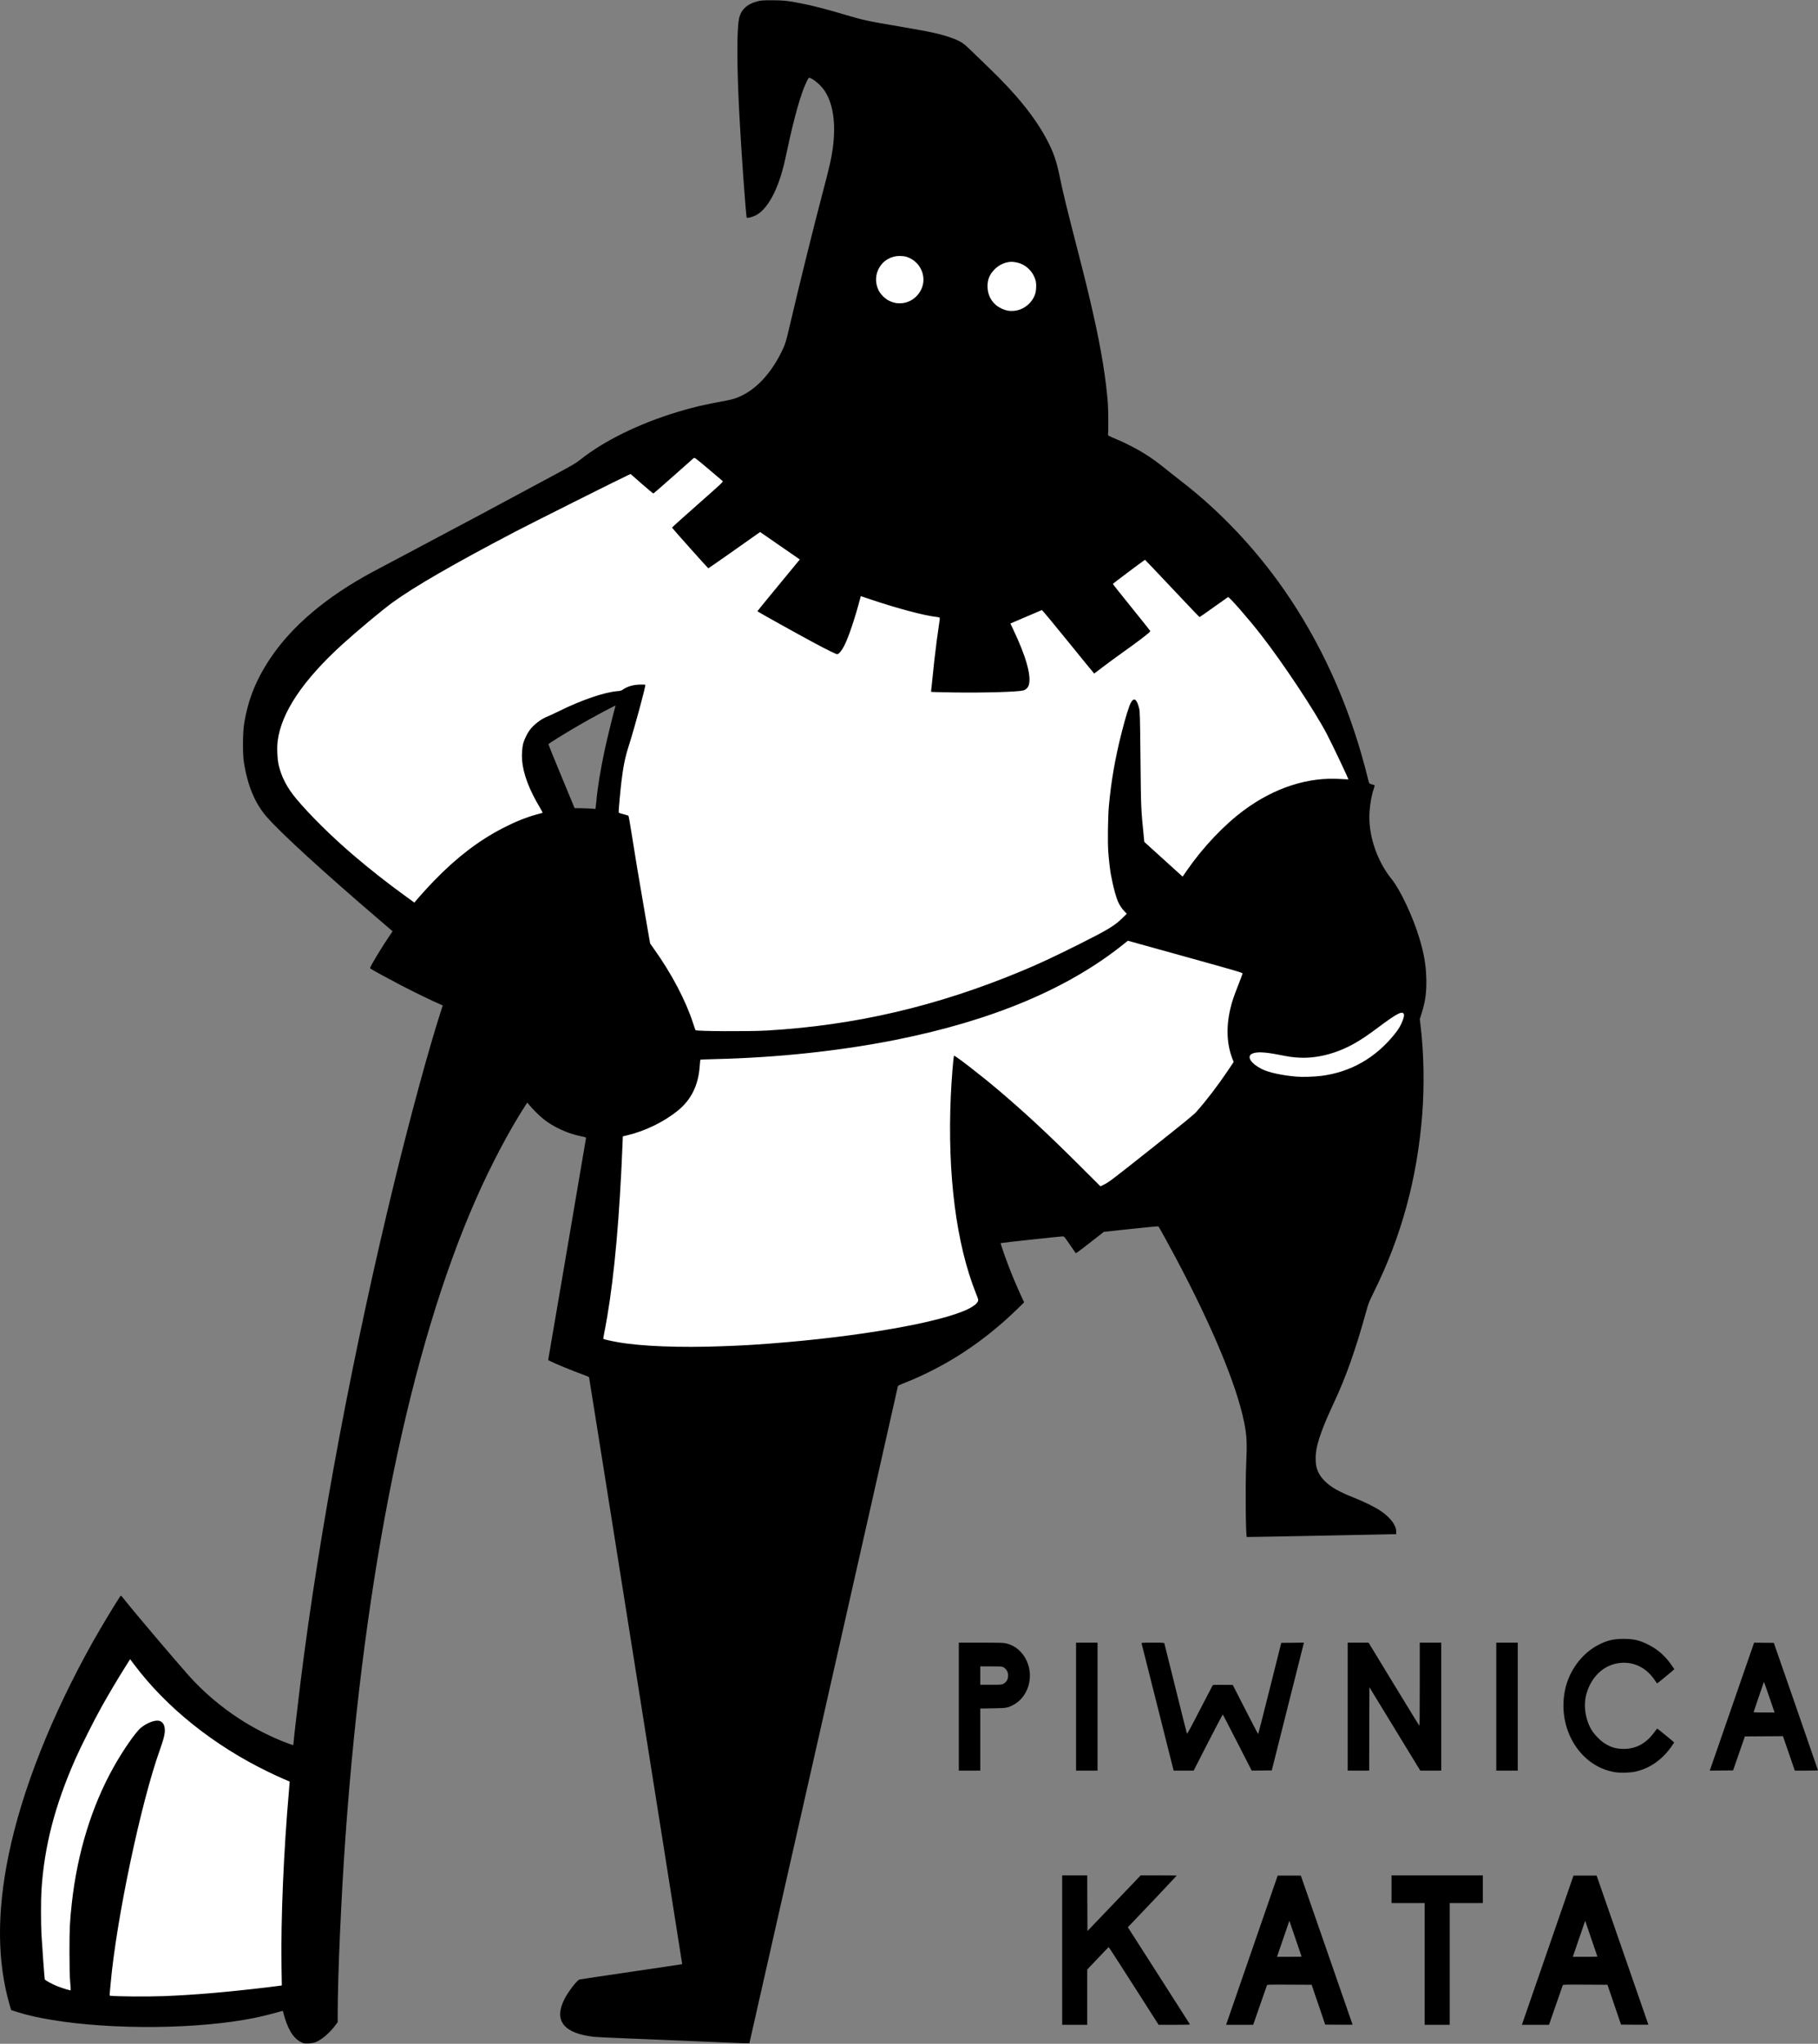 <?xml version="1.0" encoding="UTF-8" standalone="no"?>
<!-- Created with Inkscape (http://www.inkscape.org/) -->

<svg width="700" height="787" viewBox="0 0 185.208 208.227" version="1.1" id="svg1" xml:space="preserve" sodipodi:docname="logo_.svg" inkscape:version="1.3.1 (9b9bdc1480, 2023-11-25, custom)" xmlns:inkscape="http://www.inkscape.org/namespaces/inkscape" xmlns:sodipodi="http://sodipodi.sourceforge.net/DTD/sodipodi-0.dtd" xmlns="http://www.w3.org/2000/svg" xmlns:svg="http://www.w3.org/2000/svg"><rect x="0" y="0" width="185.208" height="208.227" fill="#808080" stroke="none"/><sodipodi:namedview id="namedview1" pagecolor="#ffffff" bordercolor="#000000" borderopacity="0.25" inkscape:showpageshadow="2" inkscape:pageopacity="0.0" inkscape:pagecheckerboard="0" inkscape:deskcolor="#d1d1d1" inkscape:document-units="px" inkscape:zoom="0.64" inkscape:cx="418.75" inkscape:cy="256.25" inkscape:window-width="1878" inkscape:window-height="1043" inkscape:window-x="0" inkscape:window-y="0" inkscape:window-maximized="1" inkscape:current-layer="layer1" /><defs id="defs1" /><g inkscape:label="Layer 1" inkscape:groupmode="layer" id="layer1"><g id="g3" style="fill:#ffffff"><path style="fill:#ffffff;stroke-width:0.265" d="m 105.945,25.028 -19.096,-3.273 -5.568,18.339 -8.598,3.888 -8.995,3.323 -10.131,3.789 -20.672,12.183 -3.662,5.918 -2.811,5.707 1.128,6.031 6.618,7.409 6.028,3.664 2.651,1.251 13.935,-9.69 -2.587,-7.576 4.771,-3.437 5.198,-1.521 -0.775,5.224 -2.033,8.314 0.03,34.435 -2.037,17.038 0.544,2.618 5.583,0.188 15.114,-0.457 11.078,-1.389 6.654,-1.741 3.943,-3.362 -3.576,-20.837 13.668,11.814 9.349,-6.285 5.027,-5.909 8.227,0.987 8.782,-5.255 0.146,-4.462 -4.401,-13.272 -0.976,-7.961 -1.081,-4.548 -8.516,-14.267 -6.945,-6.507 -12.32,-10.53 z" id="path2" sodipodi:nodetypes="ccccccccccccccccccccccccccccccccccccccccc" /><path style="fill:#ffffff;stroke-width:0.265" d="m 31.762,180.671 -5.817,-2.678 -8.246,-6.38 -5.103,-5.561 -5.827,10.309 -3.218,8.988 -1.388,6.791 0.065,7.362 1.608,4.277 7.219,1.129 9.554,-0.019 8.177,-0.932 3.524,-1.615 z" id="path3" /></g><path style="fill:#000000;stroke-width:0.172" d="m 30.936,208.168 c -0.864,-0.284 -1.483,-1.123 -1.935,-2.618 -0.089,-0.296 -0.162,-0.568 -0.162,-0.604 0,-0.086 -0.057,-0.083 -0.41,0.027 -0.451,0.14 -1.823,0.479 -2.462,0.61 -5.696,1.162 -14.476,1.249 -20.714,0.207 -1.445,-0.241 -2.537,-0.493 -3.545,-0.815 l -0.575,-0.184 -0.142,-0.49 c -1.281,-4.424 -1.319,-9.439 -0.115,-15.3 1.355,-6.599 4.366,-14.209 8.623,-21.796 0.776,-1.384 2.319,-3.944 2.769,-4.597 0.05,-0.073 0.099,-0.027 0.461,0.433 0.91,1.158 5.233,6.258 6.542,7.718 1.457,1.625 3.205,3.114 5.124,4.365 1.468,0.957 3.306,1.89 4.855,2.462 0.619,0.229 0.638,0.234 0.638,0.155 0,-0.21 0.435,-4.011 0.732,-6.39 1.935,-15.527 5.368,-33.783 9.646,-51.288 1.572,-6.432 3.429,-13.244 4.615,-16.928 l 0.225,-0.699 -0.189,-0.082 c -0.97,-0.422 -2.77,-1.295 -4.087,-1.983 -1.405,-0.734 -3.011,-1.612 -3.096,-1.692 -0.055,-0.052 -0.016,-0.146 0.27,-0.644 0.461,-0.805 1.072,-1.787 1.573,-2.531 l 0.421,-0.625 -1.373,-1.176 c -5.686,-4.869 -9.928,-8.748 -11.43,-10.454 -1.213,-1.377 -1.967,-3.175 -2.351,-5.606 -0.127,-0.801 -0.117,-2.978 0.017,-3.83 0.392,-2.496 1.203,-4.536 2.681,-6.747 2.21,-3.305 5.732,-6.278 10.439,-8.809 0.351,-0.189 1.89,-1.005 3.419,-1.814 4.949,-2.617 10.562,-5.617 15.246,-8.147 1.686,-0.911 2.051,-1.126 2.457,-1.451 2.397,-1.92 6.011,-3.694 9.939,-4.88 1.637,-0.494 2.607,-0.72 4.976,-1.158 0.639,-0.118 1.063,-0.257 1.599,-0.524 1.544,-0.768 2.934,-2.294 3.955,-4.341 0.423,-0.847 0.48,-1.027 0.914,-2.887 0.965,-4.131 2.403,-9.936 3.4,-13.721 0.618,-2.347 0.79,-3.098 0.933,-4.08 0.391,-2.687 0.047,-4.902 -0.964,-6.214 -0.289,-0.375 -0.811,-0.837 -1.132,-1.003 -0.344,-0.177 -0.321,-0.192 -0.591,0.378 -0.548,1.159 -1.224,3.54 -1.895,6.679 -0.347,1.624 -0.418,1.916 -0.659,2.714 -0.641,2.121 -1.602,3.651 -2.602,4.141 -0.358,0.176 -0.84,0.298 -0.903,0.229 -0.078,-0.085 -0.563,-6.847 -0.754,-10.526 -0.251,-4.815 -0.268,-8.388 -0.046,-9.66 0.17,-0.974 0.79,-1.577 1.914,-1.86 0.369,-0.093 0.518,-0.104 1.482,-0.103 1.155,2.6e-4 1.539,0.041 2.872,0.301 1.267,0.248 2.437,0.549 4.498,1.157 1.976,0.583 2.234,0.639 5.577,1.208 3.414,0.58 4.45,0.816 5.625,1.281 0.699,0.277 0.942,0.447 1.737,1.223 0.401,0.391 1.186,1.15 1.745,1.686 2.797,2.684 4.686,5.02 5.902,7.297 0.687,1.287 1.014,2.232 1.356,3.921 0.265,1.309 0.66,2.944 1.502,6.221 1.135,4.415 1.369,5.368 1.923,7.82 0.777,3.443 1.265,6.434 1.454,8.913 0.053,0.692 0.067,2.996 0.02,3.184 -0.032,0.129 0,0.149 1.096,0.611 0.719,0.304 1.772,0.849 2.484,1.285 0.939,0.576 1.426,0.932 2.877,2.107 0.165,0.134 0.606,0.479 0.98,0.767 3.933,3.027 7.584,6.884 10.512,11.102 3.708,5.341 6.464,11.39 8.236,18.076 0.149,0.564 0.297,1.139 0.328,1.276 0.08,0.359 0.102,0.385 0.371,0.452 0.134,0.034 0.257,0.069 0.274,0.079 0.017,0.01 -0.01,0.135 -0.059,0.279 -0.23,0.667 -0.381,1.449 -0.453,2.358 -0.184,2.309 0.697,5.024 2.258,6.952 0.873,1.078 2.148,3.793 2.809,5.98 0.47,1.556 0.675,2.74 0.711,4.118 0.037,1.392 -0.095,2.365 -0.484,3.579 l -0.183,0.57 0.089,0.729 c 0.331,2.721 0.391,6.126 0.159,9.037 -0.519,6.498 -2.118,12.365 -4.907,18.005 -0.531,1.074 -0.553,1.13 -0.84,2.165 -1.038,3.741 -2.011,6.494 -3.188,9.018 -1.059,2.273 -1.559,3.576 -1.804,4.699 -0.15,0.692 -0.152,1.617 0,2.094 0.162,0.521 0.389,0.891 0.801,1.305 0.627,0.629 1.448,1.098 2.99,1.708 1.024,0.405 2.106,0.939 2.69,1.327 0.976,0.648 1.604,1.466 1.614,2.1 v 0.285 l -7.603,0.154 c -4.182,0.085 -7.611,0.146 -7.62,0.137 -0.111,-0.118 -0.158,-5.243 -0.066,-7.312 0.104,-2.343 0.071,-3.012 -0.214,-4.415 -0.771,-3.795 -3.275,-9.796 -7.03,-16.852 -0.63,-1.184 -1.639,-3.011 -1.694,-3.068 -0.019,-0.02 -1.277,0.097 -2.796,0.26 l -2.761,0.296 -1.042,0.813 c -1.568,1.224 -1.801,1.395 -1.833,1.348 -0.016,-0.024 -0.286,-0.416 -0.599,-0.871 -0.556,-0.808 -0.574,-0.828 -0.729,-0.827 -0.247,0.001 -6.284,0.658 -6.312,0.687 -0.028,0.028 0.515,1.591 0.878,2.525 0.346,0.893 0.78,1.919 1.166,2.758 l 0.346,0.752 -0.694,0.677 c -3.46,3.374 -7.309,5.888 -11.597,7.574 -0.435,0.171 -0.558,0.239 -0.573,0.314 -0.107,0.543 -15.103,66.893 -15.124,66.919 -0.016,0.019 -0.941,-0.006 -2.055,-0.056 -2.644,-0.118 -6.773,-0.291 -10.414,-0.436 -1.605,-0.064 -3.102,-0.136 -3.328,-0.161 -3.124,-0.341 -4.155,-1.64 -3.048,-3.84 0.383,-0.761 1.289,-1.936 1.544,-2.003 0.075,-0.02 2.454,-0.375 5.287,-0.79 2.833,-0.415 5.158,-0.762 5.168,-0.772 0.014,-0.014 -9.452,-59.675 -9.489,-59.806 -0.01,-0.021 -0.308,-0.147 -0.671,-0.28 -1.125,-0.411 -2.827,-1.112 -3.285,-1.351 l -0.208,-0.109 1.929,-11.283 c 1.061,-6.206 1.929,-11.314 1.93,-11.352 0,-0.051 -0.132,-0.094 -0.522,-0.17 -1.338,-0.261 -2.817,-0.943 -3.853,-1.777 -0.351,-0.283 -1.103,-1.029 -1.381,-1.37 l -0.232,-0.285 -0.271,0.422 c -1.616,2.514 -3.434,5.964 -4.941,9.38 -6.724,15.236 -11.373,37.918 -13.301,64.896 -0.441,6.17 -0.799,14.28 -0.8,18.114 l -1.3e-4,0.881 -0.262,0.349 c -0.578,0.77 -1.395,1.463 -2.003,1.698 -0.284,0.11 -0.984,0.165 -1.199,0.094 z m -14.361,-4.793 c 3.167,-0.121 6.304,-0.386 10.577,-0.891 0.74,-0.087 1.392,-0.17 1.451,-0.183 l 0.106,-0.024 -0.031,-2.016 c -0.073,-4.749 0.22,-11.659 0.753,-17.742 0.048,-0.551 0.084,-1.004 0.079,-1.007 -0.005,-0.003 -0.286,-0.124 -0.625,-0.269 -0.338,-0.145 -1.006,-0.452 -1.482,-0.683 -5.62,-2.716 -10.443,-6.575 -13.778,-11.025 l -0.368,-0.491 -0.466,0.738 c -0.739,1.17 -1.768,2.904 -2.464,4.153 -0.768,1.38 -2.106,4.045 -2.65,5.28 -2.1,4.764 -3.168,8.901 -3.454,13.376 -0.059,0.928 -0.06,3.344 -7.9e-4,4.468 0.049,0.932 0.313,4.529 0.338,4.604 0.03,0.09 0.751,0.487 1.24,0.683 0.501,0.201 1.367,0.467 1.402,0.431 0.011,-0.011 -0.013,-0.389 -0.052,-0.84 -0.052,-0.601 -0.072,-1.423 -0.073,-3.077 -0.002,-2.359 0.037,-3.159 0.248,-5.038 0.569,-5.077 2.017,-9.783 4.227,-13.745 0.974,-1.746 2.267,-3.611 2.806,-4.048 0.594,-0.482 1.354,-0.783 1.806,-0.715 0.3,0.045 0.521,0.281 0.594,0.635 0.102,0.492 -0.009,1.04 -0.473,2.334 -1.938,5.399 -4.446,17.327 -5.018,23.859 -0.038,0.439 -0.08,0.885 -0.092,0.992 -0.015,0.134 -0.005,0.195 0.034,0.199 0.885,0.082 3.723,0.103 5.367,0.04 z m 57.032,-66.218 c 2.102,-0.079 2.858,-0.121 4.901,-0.276 8.947,-0.68 17.322,-2.141 20.109,-3.509 0.553,-0.272 0.907,-0.548 1.006,-0.786 0.061,-0.147 0.054,-0.179 -0.185,-0.777 -2.025,-5.069 -2.928,-12.113 -2.577,-20.113 0.072,-1.647 0.267,-4.07 0.333,-4.135 0.07,-0.07 2.78,2.027 4.428,3.425 2.792,2.369 5.062,4.475 8.297,7.699 l 2.188,2.18 0.456,-0.226 c 0.409,-0.202 0.896,-0.575 4.718,-3.606 3.379,-2.68 4.332,-3.458 4.595,-3.754 0.992,-1.115 2.189,-2.677 3.172,-4.141 l 0.632,-0.941 -0.115,-0.29 c -0.587,-1.483 -0.667,-3.234 -0.233,-5.096 0.177,-0.757 0.318,-1.184 0.794,-2.397 0.246,-0.627 0.454,-1.179 0.462,-1.228 0.014,-0.08 -0.516,-0.236 -5.836,-1.715 l -5.851,-1.626 -0.486,0.389 c -5.649,4.523 -13.374,7.759 -23.197,9.716 -5.66,1.128 -12.056,1.808 -18.374,1.955 -0.807,0.019 -1.479,0.045 -1.492,0.059 -0.014,0.013 -0.045,0.317 -0.071,0.674 -0.139,1.945 -0.868,3.416 -2.243,4.53 -1.391,1.126 -3.279,2.05 -5.08,2.485 l -0.507,0.122 -0.031,0.776 c -0.291,7.298 -0.814,13.21 -1.552,17.553 -0.111,0.652 -0.254,1.431 -0.317,1.731 -0.064,0.3 -0.101,0.559 -0.082,0.575 0.055,0.049 0.768,0.211 1.469,0.335 2.407,0.425 6.303,0.576 10.668,0.413 z M 134.576,109.618 c 3.019,-0.383 5.55,-1.823 7.514,-4.275 0.424,-0.529 0.641,-0.905 0.83,-1.434 0.138,-0.386 0.149,-0.564 0.043,-0.671 -0.208,-0.208 -0.78,0.111 -2.491,1.388 -1.148,0.856 -1.712,1.238 -2.455,1.664 -1.81,1.036 -3.835,1.562 -5.646,1.466 -0.697,-0.037 -0.955,-0.073 -2.135,-0.304 -1.433,-0.28 -2.264,-0.308 -2.688,-0.092 -0.572,0.292 -0.108,1.004 1.021,1.57 0.675,0.338 2.043,0.635 3.505,0.76 0.594,0.051 1.802,0.016 2.501,-0.073 z m -56.501,-4.621 c 9.029,-0.523 17.353,-2.464 25.997,-6.062 1.774,-0.738 3.203,-1.404 5.824,-2.715 2.921,-1.46 3.66,-1.905 4.442,-2.678 l 0.453,-0.448 -0.232,-0.238 c -0.265,-0.271 -0.504,-0.633 -0.676,-1.021 -0.155,-0.35 -0.442,-1.368 -0.563,-1.999 -0.053,-0.276 -0.117,-0.594 -0.142,-0.707 -0.081,-0.361 -0.222,-1.593 -0.277,-2.416 -0.068,-1.013 -0.029,-3.565 0.071,-4.65 0.229,-2.483 0.632,-4.807 1.279,-7.363 0.407,-1.609 0.753,-2.735 0.952,-3.1 0.318,-0.582 0.605,-0.394 0.842,0.553 0.085,0.338 0.093,0.635 0.141,5.191 0.055,5.147 0.048,4.99 0.333,7.863 l 0.056,0.569 1.952,1.769 1.952,1.769 0.423,-0.613 c 1.659,-2.4 3.792,-4.651 5.839,-6.162 3.102,-2.29 6.513,-3.393 9.814,-3.173 0.44,0.029 0.805,0.048 0.81,0.041 0.033,-0.039 -1.608,-3.5 -2.178,-4.593 -1.226,-2.353 -4.474,-7.251 -6.71,-10.121 -1.323,-1.698 -3.253,-3.906 -3.374,-3.86 -0.027,0.011 -0.681,0.473 -1.453,1.028 -0.772,0.555 -1.422,1.009 -1.445,1.009 -0.023,0 -1.276,-1.313 -2.785,-2.918 -1.509,-1.605 -2.758,-2.918 -2.776,-2.918 -0.041,0 -3.258,2.41 -3.273,2.453 -0.01,0.018 0.842,1.088 1.885,2.38 1.043,1.291 1.907,2.375 1.921,2.408 0.014,0.035 -0.049,0.122 -0.149,0.205 -0.592,0.494 -1.173,0.93 -2.529,1.899 -0.84,0.6 -1.859,1.35 -2.266,1.666 -0.406,0.316 -0.751,0.574 -0.765,0.573 -0.015,-7.9e-4 -1.208,-1.46 -2.651,-3.243 -1.642,-2.028 -2.646,-3.233 -2.684,-3.218 -0.033,0.013 -0.766,0.325 -1.63,0.695 l -1.57,0.672 0.294,0.619 c 1.307,2.748 1.859,4.716 1.583,5.644 -0.081,0.271 -0.297,0.487 -0.557,0.555 -0.582,0.152 -3.914,0.249 -7.067,0.206 -1.285,-0.018 -2.337,-0.047 -2.337,-0.065 0,-0.069 0.234,-2.294 0.343,-3.259 0.137,-1.218 0.357,-2.891 0.483,-3.687 0.072,-0.453 0.081,-0.595 0.038,-0.622 -0.03,-0.019 -0.181,-0.048 -0.335,-0.065 -1.196,-0.13 -3.924,-0.854 -6.604,-1.753 l -1.082,-0.363 -0.05,0.19 c -0.526,2.013 -1.155,3.893 -1.62,4.839 -0.235,0.479 -0.572,0.891 -0.728,0.89 -0.115,-5e-5 -1.025,-0.446 -2.276,-1.115 -1.571,-0.84 -5.858,-3.226 -5.858,-3.26 0,-0.026 1.828,-2.26 3.81,-4.656 l 0.513,-0.62 -2.023,-1.4 -2.023,-1.4 -2.619,1.849 c -1.44,1.017 -2.636,1.849 -2.657,1.849 -0.039,-1.7e-4 -3.674,-4.074 -3.699,-4.144 -0.01,-0.021 1.168,-1.08 2.612,-2.354 2.516,-2.22 2.622,-2.32 2.543,-2.396 -0.045,-0.044 -0.705,-0.604 -1.467,-1.244 -1.363,-1.146 -1.387,-1.163 -1.484,-1.086 -0.054,0.043 -0.987,0.868 -2.072,1.834 -1.085,0.965 -1.997,1.76 -2.026,1.766 -0.029,0.006 -0.564,-0.438 -1.189,-0.986 l -1.135,-0.996 -0.255,0.113 c -0.611,0.271 -9.899,4.923 -11.47,5.746 -6.292,3.295 -10.297,5.608 -12.56,7.253 -0.996,0.724 -3.635,2.927 -5.06,4.223 -4.045,3.681 -6.248,6.973 -6.612,9.883 -0.086,0.687 -0.035,1.851 0.107,2.449 0.292,1.226 0.851,2.295 1.789,3.419 1.36,1.631 3.594,3.841 5.741,5.68 1.753,1.501 3.482,2.862 5.409,4.258 l 0.883,0.639 0.084,-0.102 c 0.395,-0.481 1.343,-1.527 1.954,-2.156 2.298,-2.365 4.525,-4.066 6.989,-5.337 1.24,-0.64 2.372,-1.095 3.455,-1.39 0.281,-0.076 0.535,-0.147 0.565,-0.156 0.033,-0.01 -0.063,-0.211 -0.243,-0.51 -1.113,-1.852 -1.725,-3.478 -1.834,-4.877 -0.043,-0.547 0.01,-1.28 0.115,-1.679 0.105,-0.388 0.389,-0.986 0.628,-1.32 0.425,-0.596 1.207,-1.195 1.902,-1.458 0.159,-0.06 0.684,-0.304 1.166,-0.542 2.265,-1.118 4.587,-1.91 5.917,-2.018 0.302,-0.024 0.398,-0.053 0.557,-0.164 0.472,-0.329 1.052,-0.492 1.797,-0.505 0.246,-0.004 0.459,0.005 0.474,0.02 0.073,0.073 -1.091,4.371 -1.695,6.253 -0.363,1.132 -0.552,2.063 -0.743,3.652 -0.09,0.745 -0.276,2.791 -0.277,3.036 0,0.112 0.026,0.125 0.47,0.243 0.259,0.069 0.493,0.139 0.521,0.156 0.028,0.017 0.166,0.779 0.307,1.694 0.324,2.092 0.747,4.629 1.398,8.388 l 0.509,2.941 0.374,0.524 c 1.813,2.54 3.251,5.272 4.009,7.613 0.118,0.364 0.228,0.676 0.245,0.694 0.107,0.113 5.432,0.141 7.21,0.038 z m -17.329,-23.287 c 0.109,-1.343 0.425,-3.285 0.876,-5.391 0.207,-0.965 0.988,-4.145 1.067,-4.342 0.018,-0.044 0.019,-0.08 0,-0.08 -0.09,0 -2.172,1.111 -3.35,1.787 -1.66,0.953 -3.47,2.073 -3.47,2.148 -2e-4,0.03 0.6,1.505 1.333,3.279 l 1.334,3.224 0.661,0.006 c 0.54,0.005 1.349,0.049 1.461,0.081 0.014,0.004 0.052,-0.316 0.084,-0.711 z M 103.616,31.621 c 0.804,-0.17 1.533,-0.811 1.82,-1.599 0.138,-0.378 0.168,-1.095 0.061,-1.463 -0.268,-0.927 -1.003,-1.625 -1.916,-1.818 -0.175,-0.037 -0.401,-0.067 -0.501,-0.067 -0.619,0 -1.268,0.279 -1.738,0.747 -0.55,0.548 -0.776,1.129 -0.736,1.896 0.049,0.929 0.555,1.699 1.379,2.098 0.556,0.269 1.041,0.33 1.63,0.206 z M 92.174,30.845 c 1.067,-0.226 1.902,-1.25 1.902,-2.334 0,-1.097 -0.716,-2.048 -1.775,-2.359 -0.142,-0.042 -0.415,-0.073 -0.641,-0.073 -1.808,0 -2.951,1.859 -2.154,3.502 0.182,0.375 0.629,0.829 1.016,1.032 0.534,0.281 1.068,0.355 1.652,0.232 z M 108.209,198.68 v -7.613 h 1.276 1.276 l 0.012,2.836 0.012,2.836 2.712,-2.836 2.712,-2.836 h 1.836 c 1.01,0 1.836,0.01 1.836,0.023 0,0.021 -4.002,4.251 -4.686,4.954 l -0.296,0.304 3.144,4.916 c 1.729,2.704 3.159,4.942 3.177,4.973 0.027,0.045 -0.301,0.057 -1.576,0.056 l -1.61,-8.7e-4 -2.53,-3.963 c -1.392,-2.18 -2.543,-3.959 -2.558,-3.954 -0.015,0.005 -0.513,0.521 -1.105,1.147 l -1.078,1.138 v 2.817 2.817 h -1.276 -1.276 z m 16.899,7.032 c 0.111,-0.32 1.294,-3.741 2.629,-7.602 l 2.428,-7.021 h 1.178 1.178 l 2.636,7.591 c 1.45,4.175 2.637,7.596 2.638,7.603 0,0.007 -0.626,0.007 -1.394,0 l -1.395,-0.012 -0.692,-2.029 -0.692,-2.029 -2.261,-0.012 c -2.122,-0.011 -2.263,-0.007 -2.293,0.068 -0.017,0.044 -0.309,0.88 -0.648,1.858 -0.339,0.978 -0.647,1.865 -0.685,1.972 l -0.068,0.194 h -1.38 -1.38 z m 7.492,-6.367 c 0,-0.015 -0.916,-2.7 -1.175,-3.445 l -0.071,-0.203 -0.079,0.226 c -0.044,0.124 -0.327,0.949 -0.629,1.833 l -0.55,1.607 h 1.252 c 0.689,0 1.252,-0.008 1.252,-0.018 z m 12.537,0.748 v -6.2 h -1.687 -1.687 v -1.413 -1.413 h 4.65 4.65 v 1.413 1.413 h -1.687 -1.687 v 6.2 6.2 h -1.276 -1.276 z m 10.106,5.619 c 0.111,-0.32 1.294,-3.741 2.629,-7.602 l 2.428,-7.021 h 1.178 1.178 l 2.636,7.591 c 1.45,4.175 2.637,7.596 2.638,7.603 0,0.007 -0.626,0.007 -1.393,0 l -1.395,-0.012 -0.692,-2.029 -0.692,-2.029 -2.261,-0.012 c -2.122,-0.011 -2.263,-0.007 -2.293,0.068 -0.017,0.044 -0.309,0.88 -0.648,1.858 -0.339,0.978 -0.647,1.865 -0.685,1.972 l -0.068,0.194 h -1.38 -1.38 z m 7.492,-6.367 c 0,-0.015 -0.916,-2.7 -1.175,-3.445 l -0.071,-0.203 -0.079,0.226 c -0.043,0.124 -0.327,0.949 -0.629,1.833 l -0.55,1.607 h 1.252 c 0.689,0 1.252,-0.008 1.252,-0.018 z m 1.801,-18.788 c -3.567,-0.576 -5.907,-4.409 -5.103,-8.356 0.406,-1.992 1.742,-3.785 3.462,-4.648 0.872,-0.437 1.489,-0.58 2.507,-0.58 1.066,0 1.659,0.145 2.621,0.642 0.871,0.449 1.563,1.059 2.201,1.938 0.194,0.267 0.352,0.495 0.352,0.507 0,0.028 -1.717,1.448 -1.751,1.448 -0.014,0 -0.125,-0.149 -0.248,-0.331 -0.772,-1.143 -1.875,-1.768 -3.13,-1.772 -1.831,-0.006 -3.344,1.282 -3.858,3.286 -0.303,1.18 -0.04,2.686 0.649,3.711 0.24,0.358 0.767,0.9 1.09,1.121 0.686,0.471 1.275,0.659 2.074,0.66 1.259,0.003 2.271,-0.54 3.105,-1.665 0.166,-0.224 0.311,-0.407 0.323,-0.407 0.027,0 1.69,1.36 1.718,1.404 0.012,0.019 -0.144,0.259 -0.346,0.534 -0.966,1.318 -2.213,2.156 -3.661,2.462 -0.501,0.106 -1.49,0.127 -2.006,0.044 z m -66.856,-6.678 v -6.519 h 2.272 c 2.097,0 2.299,0.007 2.617,0.088 0.877,0.224 1.592,0.841 2.013,1.735 0.793,1.684 0.147,3.77 -1.409,4.55 -0.555,0.279 -0.663,0.295 -2.04,0.317 l -1.265,0.02 v 3.164 3.164 h -1.094 -1.094 z m 4.539,-2.327 c 0.632,-0.306 0.647,-1.327 0.024,-1.677 -0.168,-0.094 -0.231,-0.099 -1.276,-0.099 h -1.099 v 0.935 0.935 h 1.08 c 0.993,0 1.095,-0.007 1.271,-0.093 z m 7.405,2.327 v -6.519 h 1.094 1.094 v 6.519 6.519 h -1.094 -1.094 z m 9.897,6.348 c -0.025,-0.094 -0.754,-2.991 -1.62,-6.437 -0.866,-3.446 -1.587,-6.303 -1.601,-6.348 -0.025,-0.078 0.035,-0.083 1.136,-0.083 1.068,0 1.164,0.006 1.186,0.08 0.013,0.044 0.527,2.111 1.143,4.593 0.615,2.482 1.134,4.55 1.153,4.594 0.025,0.059 0.372,-0.576 1.306,-2.393 0.7,-1.361 1.292,-2.5 1.317,-2.532 0.035,-0.044 0.28,-0.055 1.046,-0.046 l 1.001,0.012 1.284,2.514 c 0.706,1.383 1.294,2.505 1.306,2.493 0.012,-0.012 0.546,-2.107 1.186,-4.657 l 1.164,-4.636 1.155,-0.012 1.155,-0.012 -0.027,0.103 c -0.015,0.057 -0.752,2.986 -1.638,6.509 l -1.611,6.405 -1.022,0.012 -1.022,0.012 -1.453,-2.838 c -0.799,-1.561 -1.468,-2.855 -1.487,-2.875 -0.019,-0.021 -0.696,1.257 -1.505,2.838 l -1.471,2.875 h -1.018 -1.018 z m 17.776,-6.348 v -6.519 h 1.064 1.064 l 2.545,4.183 c 1.399,2.301 2.572,4.213 2.606,4.25 0.052,0.056 0.062,-0.61 0.062,-4.183 v -4.25 h 1.094 1.094 v 6.519 6.519 h -1.067 -1.067 l -2.592,-4.25 -2.592,-4.25 -0.012,4.25 -0.012,4.25 h -1.094 -1.094 z m 15.136,0 v -6.519 h 1.094 1.094 v 6.519 6.519 h -1.094 -1.094 z m 21.903,6.075 c 0.161,-0.471 4.221,-12.193 4.312,-12.447 l 0.053,-0.149 1.004,0.012 1.004,0.012 2.25,6.474 c 1.238,3.561 2.25,6.489 2.25,6.508 1e-4,0.019 -0.531,0.034 -1.18,0.034 h -1.18 l -0.272,-0.786 c -0.15,-0.433 -0.421,-1.223 -0.604,-1.756 l -0.332,-0.969 -1.94,0.012 -1.94,0.012 -0.601,1.732 -0.602,1.732 -1.188,0.012 -1.188,0.012 z m 5.954,-6.93 c -0.599,-1.75 -0.578,-1.695 -0.612,-1.607 -0.065,0.168 -1.031,3.003 -1.031,3.027 0,0.015 0.481,0.027 1.069,0.027 h 1.069 z" id="path1" /></g></svg>
